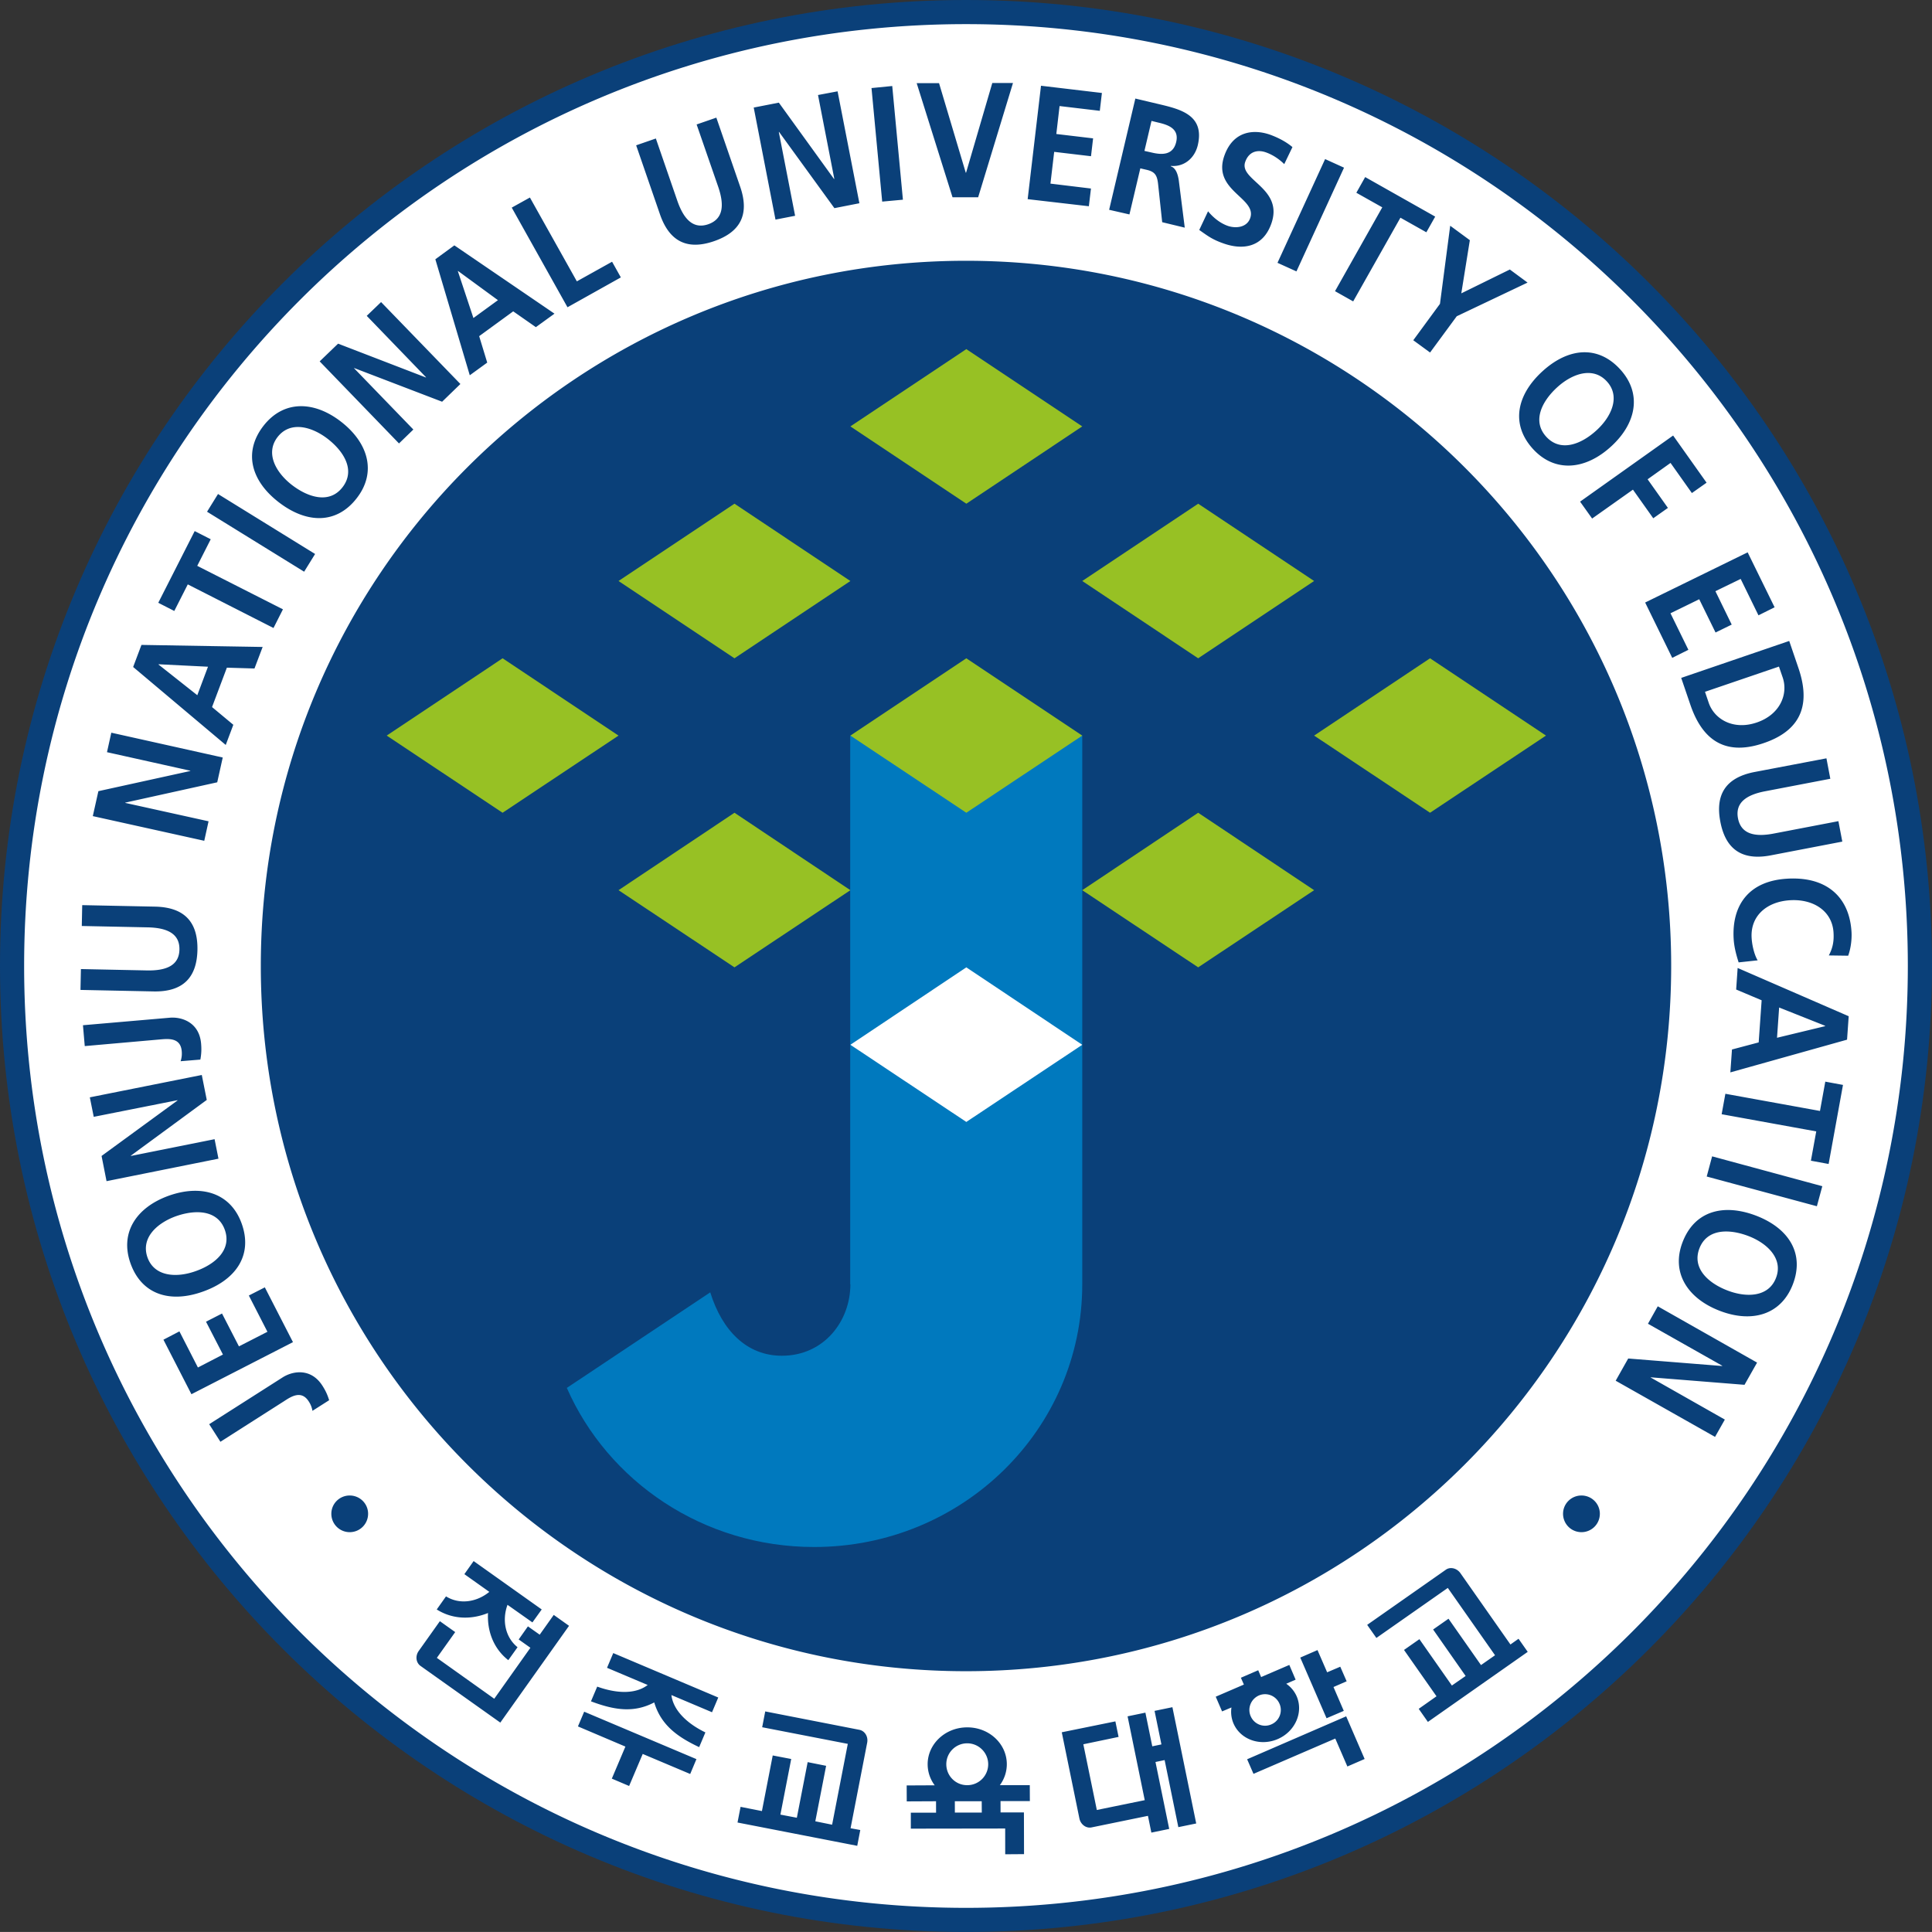 <svg xmlns="http://www.w3.org/2000/svg" width="675.01pt" height="675pt" fill-rule="evenodd" viewBox="0 0 675.01 675"><rect x="0" y="0" width="675.01" height="675" fill="#333333" stroke="none"/><path d="M534.096 1109.34c-186.407 0-337.509 151.117-337.509 337.476 0 186.407 151.102 337.524 337.51 337.524 186.392 0 337.5-151.117 337.5-337.524 0-186.36-151.108-337.476-337.5-337.476z" style="fill:#0a4079;stroke:none;stroke-width:4.763" transform="translate(-196.587 -1109.34)"/><path d="M712.129 1490.36c-242.32 0-438.774 196.408-438.774 438.728 0 242.32 196.454 438.793 438.774 438.793 242.307 0 438.74-196.473 438.74-438.793s-196.433-438.729-438.74-438.729zm12.242 27.433h9.633l-16.217 53.213h-11.945l-16.694-53.15h10.415l12.45 41.72h.141zm22.69 1.27 28.373 3.365-.979 8.318-18.746-2.223-1.512 13.018 17.133 2.033-.976 8.319-17.153-2.034-1.74 14.797 18.873 2.285-.979 8.256-28.511-3.302zm-69.3.127 4.973 52.958-9.652.89-4.978-52.895zm-25.462 2.476 10.16 52.133-11.64 2.287-25.77-35.498h-.133l7.596 39.055-9.139 1.777-10.14-52.197 11.703-2.287 25.699 35.56.138-.062-7.593-39.055zm138.71 3.365 10.186 2.412c10.129 2.413 22.283 4.89 18.905 19.305-1.436 6.033-6.331 10.224-12.56 9.652l-.02.192c2.501.825 3.32 4 3.714 6.476l2.795 22.098-10.515-2.539-1.873-17.463c-.438-4.191-1.303-5.97-5.278-6.922l-3.035-.699-5.074 21.465-9.455-2.16zm-195.189 8.89 11.088 32.132c4.661 13.462-.382 21.336-12.111 25.4-11.735 4.064-20.598.953-25.246-12.51l-11.088-32.13 9.176-3.176 10.007 29.02c2.979 8.572 7.398 13.336 14.415 10.923 7.01-2.476 7.563-8.891 4.597-17.527l-10.027-28.957zm202.715 1.524-3.289 13.971 3.111.697c4.661 1.143 10.16 1.588 11.678-4.826 1.467-6.223-3.676-8-8.394-9.08zm48.664 5.168c2.257.051 4.55.527 6.74 1.309 3.918 1.46 7.367 3.302 10.256 5.715l-3.816 7.937c-2.381-2.35-5.298-4.318-8.498-5.46-3.13-1.144-7.708-1.079-9.67 4.382-3.137 8.636 18.129 12.193 12.09 28.957-3.969 10.986-13.36 12.319-22.55 8.953-4.958-1.778-6.914-3.302-10.972-6.16l4.102-8.7c2.457 2.985 5.608 5.526 9.19 6.796 3.447 1.206 8.78.952 10.42-3.557 3.435-9.525-17.94-12.763-11.964-29.273 2.777-7.728 8.067-10.712 13.707-10.895.32-.01.643-.01.965 0zm32.211 12.614 8.813 4-22.168 48.324-8.826-4zm18.668 8.38 32.615 18.416-4.12 7.303-12.073-6.795-22.016 38.99-8.459-4.763 22.016-39.053-12.078-6.795zm-389.107 9.526 21.869 39.052 16.408-9.144 4.084 7.303-24.855 13.908-25.971-46.42zm428.713 13.144 9.15 6.73-3.98 24.766 22.613-11.11 8.254 6.095-32.989 15.683-12.427 16.893-7.823-5.715 12.434-16.955zm-463.907 9.145 46.643 31.814-8.676 6.285-10.553-7.365-15.857 11.557 3.754 12.32-8.129 5.905-16.04-54.04zm238.338 7.176c181.435 0 328.51 147.068 328.51 328.49s-147.075 328.555-328.51 328.555c-181.41 0-328.502-147.133-328.502-328.555s147.093-328.49 328.502-328.49zm-236.611 4.761-.102.064 7.252 21.844 11.424-8.318zm-35.865 14.479 36.95 38.164-8.515 8.256-40.957-15.686-.082.064 27.64 28.574-6.69 6.48-36.952-38.23 8.578-8.255 40.883 15.75.113-.064-27.648-28.639zm560.877 23.379c5.828.06 11.443 2.6 16.322 7.927 10.243 11.177 7.697 25.083-4.184 35.942-11.836 10.859-26.055 12.447-36.386 1.207-10.497-11.494-7.646-25.21 4.375-36.195 6.389-5.836 13.267-8.95 19.873-8.881zm1.761 9.664c-5.056-.137-10.486 2.74-14.808 6.709-7.074 6.477-11.723 15.686-5.03 22.988 6.7 7.303 16.328 3.49 23.39-2.986 6.908-6.287 11.328-15.748 4.825-22.797-2.443-2.667-5.343-3.832-8.377-3.914zm-599.511 15.459c5.94.096 12.214 2.576 18.18 7.19 12.719 9.842 16.738 23.557 7.384 35.622-9.493 12.32-23.484 11.876-36.38 1.907-12.898-9.97-16.547-23.306-7.15-35.498 4.933-6.376 11.234-9.33 17.966-9.221zm-1.797 9.69c-3.593-.013-6.961 1.341-9.545 4.675-5.887 7.62-.693 16.637 6.71 22.352 7.602 5.842 17.501 8.89 23.56 1.015 6.07-7.874.654-16.637-6.954-22.543-4.165-3.215-9.152-5.485-13.771-5.5zm640.564 3.976 15.584 21.97-6.845 4.827-9.944-14.034-10.681 7.62 9.46 13.336-6.832 4.826-9.46-13.336-19.014 13.463-5.613-7.875zm-677.853 27.242 45.224 27.94-5.105 8.255-45.23-27.941zm-10.866 17.271 7.467 3.811-6.279 12.383 39.924 20.256-4.4 8.7-39.93-20.32-6.287 12.383-7.461-3.81zm723.442 9.907 12.555 25.592-7.52 3.746-8.293-16.955-11.766 5.714 7.594 15.559-7.531 3.684-7.602-15.496-13.39 6.54 8.344 17.02-7.526 3.746-12.617-25.781zm19.361 41.275 4.281 12.574c4.795 14.034 3.855 28.194-16.097 34.989-19.965 6.858-29.402-3.746-34.21-17.78l-4.292-12.574zm-767.605 1.842 56.459.953-3.805 10.033-12.86-.38-6.908 18.351 9.913 8.254-3.532 9.398-43.134-36.322zm7.994 9.018-.045.126 18.066 14.288 4.979-13.272zm754.824 1.08-34.45 11.746 1.741 5.144c2.623 7.62 11.436 12.891 22.402 9.145 10.935-3.747 14.67-13.272 12.053-20.955zm-776.86 30.796 51.907 11.56-2.566 11.556-42.83 9.46-.026.128 38.818 8.572-2.007 9.082-51.918-11.494 2.597-11.621 42.813-9.399.017-.127-38.818-8.635zm798.983 11.94 1.81 9.523-30.15 5.78c-8.909 1.65-14.243 5.334-12.86 12.636 1.398 7.303 7.723 8.826 16.632 7.112l30.144-5.778 1.823 9.526-33.37 6.412c-13.995 2.667-21.133-3.491-23.45-15.684-2.337-12.192 2.044-20.51 16.046-23.177zm-14.912 55.99c16.158.21 25.69 9.491 26.596 24.91.184 3.175-.24 7.43-1.555 11.05l-9.023-.128c2.063-3.81 2.413-7.175 2.197-10.668-.584-9.97-9.31-15.686-20.193-15.05-10.79.634-18.57 7.176-17.96 17.527.216 3.81 1.405 8.254 2.82 10.476l-8.87.953c-1.118-3.492-2.11-7.238-2.319-10.921-.927-15.685 7.03-27.053 24.989-28.069a45.586 45.586 0 0 1 3.318-.08zm-797.627 12.4 33.973.698c14.23.317 19.946 7.747 19.705 20.193-.26 12.383-6.276 19.622-20.526 19.305l-33.959-.7.204-9.714 30.683.635c9.062.19 15.063-2.286 15.21-9.715.152-7.43-5.737-10.161-14.792-10.352l-30.695-.635zm771.176 29.274 51.732 22.478-.767 10.922-54.364 15.24.756-10.667 12.44-3.301 1.379-19.623-11.87-5.016zm19.328 18.414-.984 14.098 22.377-5.397.014-.191zm-748.72 4.705c5.527-.096 12.773 2.774 13.595 12.06.222 2.604.172 4.699-.336 7.493l-9.195.762c.419-1.334.685-2.731.513-4.7-.558-6.286-6.102-5.778-9.886-5.46l-35.287 3.113-.838-9.717 40.353-3.492c.351-.032.712-.052 1.08-.06zm13.92 26.729 2.316 11.62-35.37 25.973.02.127 38.996-7.81 1.809 9.08-52.141 10.476-2.318-11.746 35.382-25.845-.03-.127-38.997 7.748-1.822-9.082zM1112.42 1983l8.242 1.525-6.693 36.83-8.248-1.523 2.482-13.654-44.068-8 1.738-9.526 44.07 8zm-52.719 34.799 51.328 13.906-2.527 9.336-51.322-13.844zm-706.717 16.05c9.903-.021 18.036 4.958 21.733 15.319 5.245 14.669-2.693 26.164-18.047 31.625-15.348 5.524-28.55 1.396-33.732-13.082-5.112-14.288 2.628-26.1 17.767-31.56 4.258-1.519 8.404-2.293 12.28-2.301zm713.762 8.946c4.234-.05 8.822.866 13.574 2.691 15.209 5.906 22.512 17.653 16.955 32.004-5.48 14.161-19.07 18.035-34.056 12.256-14.993-5.779-22.77-17.844-17.246-32.068 3.859-9.998 11.459-14.773 20.773-14.883zm-712.35 1.033c-3.318-.06-6.89.657-10.28 1.848-8.827 3.175-16.524 10.096-13.286 19.24 3.245 9.017 13.609 9.527 22.441 6.352 9.03-3.176 16.91-9.908 13.57-19.243-2.09-5.834-6.914-8.096-12.445-8.197zm712.05 8.977c-5.533-.06-10.416 2.063-12.663 7.857-3.562 9.271 4.128 16.194 13.069 19.623 8.75 3.366 19.126 3.173 22.6-5.844 3.485-8.953-4.038-16.128-12.776-19.494-3.358-1.286-6.911-2.107-10.23-2.142zm-680.96 26.02 13.106 25.527-47.301 24.257-13.037-25.4 7.441-3.875 8.618 16.828 11.66-6.033-7.887-15.303 7.455-3.81 7.887 15.304 13.271-6.795-8.662-16.892zm648.891 8.825 46.268 26.227-5.856 10.35-43.701-3.493-.057.064 34.596 19.621-4.567 8.065-46.285-26.162 5.834-10.352 43.74 3.494.064-.127-34.603-19.558zm-632.852 30.744c3.764-.05 7.758 1.534 10.758 6.213 1.429 2.223 2.35 4.128 3.162 6.795l-7.771 4.953c-.26-1.397-.687-2.793-1.729-4.38-3.397-5.334-8.082-2.35-11.289-.254l-29.86 19.048-5.232-8.19 34.17-21.782c2.076-1.334 4.864-2.363 7.791-2.403zm23.496 57.395c4.744 0 8.573 3.81 8.573 8.51a8.548 8.548 0 0 1-8.573 8.572 8.544 8.544 0 0 1-8.552-8.572c0-4.7 3.828-8.51 8.552-8.51zm573.81 0c4.736 0 8.566 3.81 8.566 8.51a8.547 8.547 0 0 1-8.567 8.572 8.558 8.558 0 0 1-8.574-8.572c0-4.7 3.843-8.51 8.574-8.51zm-516.081 30.545 31.719 22.543-4.33 6.031-11.608-8.191c-2.654 7.239-1.016 15.178 4.68 19.75l-4.307 6.031c-6.763-5.27-9.912-13.398-9.449-21.97-7.938 3.238-16.7 2.921-23.889-1.651l4.319-6.096c6.185 3.874 14.185 2.794 20.174-2.096l-11.62-8.255zm455.516 3.277c1.562.058 3.151.905 4.187 2.373l23.293 33.213 3.772-2.668 4.279 6.096-46.508 32.64-4.273-6.097 8.287-5.842-15.139-21.59 7.17-5.015 15.13 21.59 6.409-4.446-15.152-21.654 7.17-5.016 15.138 21.59 6.541-4.572-22.004-31.37-33.273 23.305-4.287-6.095 36.601-25.655a4.234 4.234 0 0 1 2.659-.787zm-418.196 21.805 7.125 5.08-32.017 45.086-37.186-26.416c-2.12-1.524-2.496-4.635-.806-6.984l9.835-13.844 7.143 5.08-8.547 12.002 26.74 19.049 16.842-23.748-5.46-3.873 4.304-6.098 5.486 3.875zm355.795 16.383 4.49 10.351 6.116-2.603 2.972 6.795-6.129 2.666 4.795 11.113-8.027 3.43-12.248-28.258zm-328.07 1.398 48.914 20.701-2.902 6.858-18.922-8c.863 7.176 7.416 13.334 15.83 17.398l-2.903 6.858c-10.261-4.826-17.792-10.35-20.93-20.828-9.658 5.08-18.846 3.492-29.47-.508l2.908-6.858c8.789 3.175 17.729 3.684 23.514-.761l-18.941-8.002zm314.94 5.524 2.939 6.86-4.37 1.903c2.103 1.46 3.785 3.43 4.852 5.842 3.245 7.493-.703 16.447-8.838 19.94-8.109 3.492-17.317.255-20.568-7.239a13.855 13.855 0 0 1-.965-7.494l-4.369 1.842-2.953-6.857 13.113-5.653-1.398-3.174 8.072-3.494 1.36 3.176zm-11.34 13.632c-.95 0-1.912.195-2.834.592-3.722 1.651-5.436 5.97-3.823 9.653 1.613 3.746 5.918 5.461 9.633 3.81 3.715-1.587 5.397-5.907 3.797-9.59a7.323 7.323 0 0 0-6.773-4.465zm-43.12 6.053 11.088 54.166-8.326 1.715-6.387-31.242-4.261.889 6.394 31.18-8.312 1.714-1.594-7.81-26.295 5.396c-2.54.508-5.067-1.397-5.639-4.191l-8.21-40.131 24.974-5.08 1.492 7.238-16.422 3.43 6.287 30.607 22.32-4.572-7.993-39.053 8.298-1.715 3.207 15.684 4.262-.889-3.201-15.62zm-189.683 1.969 43.873 8.572c2.534.508 4.158 3.175 3.625 5.969l-7.746 39.879 4.527.826-1.416 7.365-55.773-10.857 1.422-7.303 9.95 1.969 5.03-25.908 8.611 1.65-5.035 25.908 7.658 1.461 5.041-25.908 8.598 1.715-5.035 25.844 7.824 1.588 7.309-37.657-39.885-7.746zm-84.342.127 52.293 22.098-2.902 6.922-22.118-9.335-6.337 14.922-8.059-3.427 6.326-14.924-22.105-9.397zm354.977 2.16 8.597 19.875-8.039 3.492-5.633-13.017-38.1 16.447-2.966-6.795zm-176.57 5.143c10.178-.064 18.464 7.619 18.478 17.144 0 3.62-1.188 6.985-3.233 9.78h13.934l.037 7.43h-13.666l.014 5.269h10.884l.051 19.431-8.77.064-.013-12.001-43.955.063v-7.43h11.76l-.014-5.333-13.646.064-.032-7.43 13.057-.064a16.342 16.342 0 0 1-3.283-9.78c-.026-9.46 8.217-17.208 18.396-17.208zm.025 7.43c-5.392 0-9.754 4.381-9.735 9.779.013 5.397 4.376 9.78 9.78 9.717 5.39 0 9.747-4.382 9.734-9.78-.025-5.334-4.388-9.717-9.78-9.717zm-5.76 26.988.012 5.271h12.543l-.034-5.271z" style="fill:#fff;stroke:none;stroke-width:6.35" transform="matrix(.75 0 0 .75 -196.587 -1109.34)"/><g transform="matrix(4.763 0 0 4.763 -936.26 -5283.317)"><path d="M275.957 1203.45c0 10.64-8.773 19.27-19.669 19.27-8.14 0-15.125-4.81-18.14-11.67l10.521-7.01c.873 2.81 2.683 4.65 5.25 4.65 3.114 0 5.029-2.56 5.029-5.24v-40.25h17.009z" style="fill:#0079be;stroke:none"/><defs><linearGradient id="a" x1="263.201" x2="263.201" y1="1203.45" y2="1163.2" gradientUnits="userSpaceOnUse"><stop offset="0" style="stop-color:#0079be"/><stop offset="1" style="stop-color:#0079be"/></linearGradient></defs><path d="M258.948 1163.2h8.506v40.25h-8.506z" style="fill:url(#a);stroke:none"/></g><path d="m258.948 1140.52 8.504-5.67 8.505 5.67-8.503 5.67zM258.948 1163.2l8.504-5.67 8.505 5.67-8.503 5.66zM275.957 1151.86l8.503-5.67 8.505 5.67-8.504 5.67z" style="fill:#97c124;stroke:none" transform="matrix(4.763 0 0 4.763 -936.26 -5283.317)"/><path d="m258.948 1185.88 8.504-5.68 8.505 5.68-8.505 5.66z" style="fill:#fff;stroke:none" transform="matrix(4.763 0 0 4.763 -936.26 -5283.317)"/><path d="m275.957 1174.54 8.503-5.68 8.505 5.68-8.505 5.66zM292.965 1163.2l8.503-5.67 8.506 5.67-8.506 5.66zM258.948 1151.86l-8.502-5.67-8.505 5.67 8.503 5.67zM258.948 1174.54l-8.502-5.68-8.505 5.68 8.505 5.66zM241.941 1163.2l-8.505-5.67-8.501 5.67 8.501 5.66z" style="fill:#97c124;stroke:none" transform="matrix(4.763 0 0 4.763 -936.26 -5283.317)"/></svg>